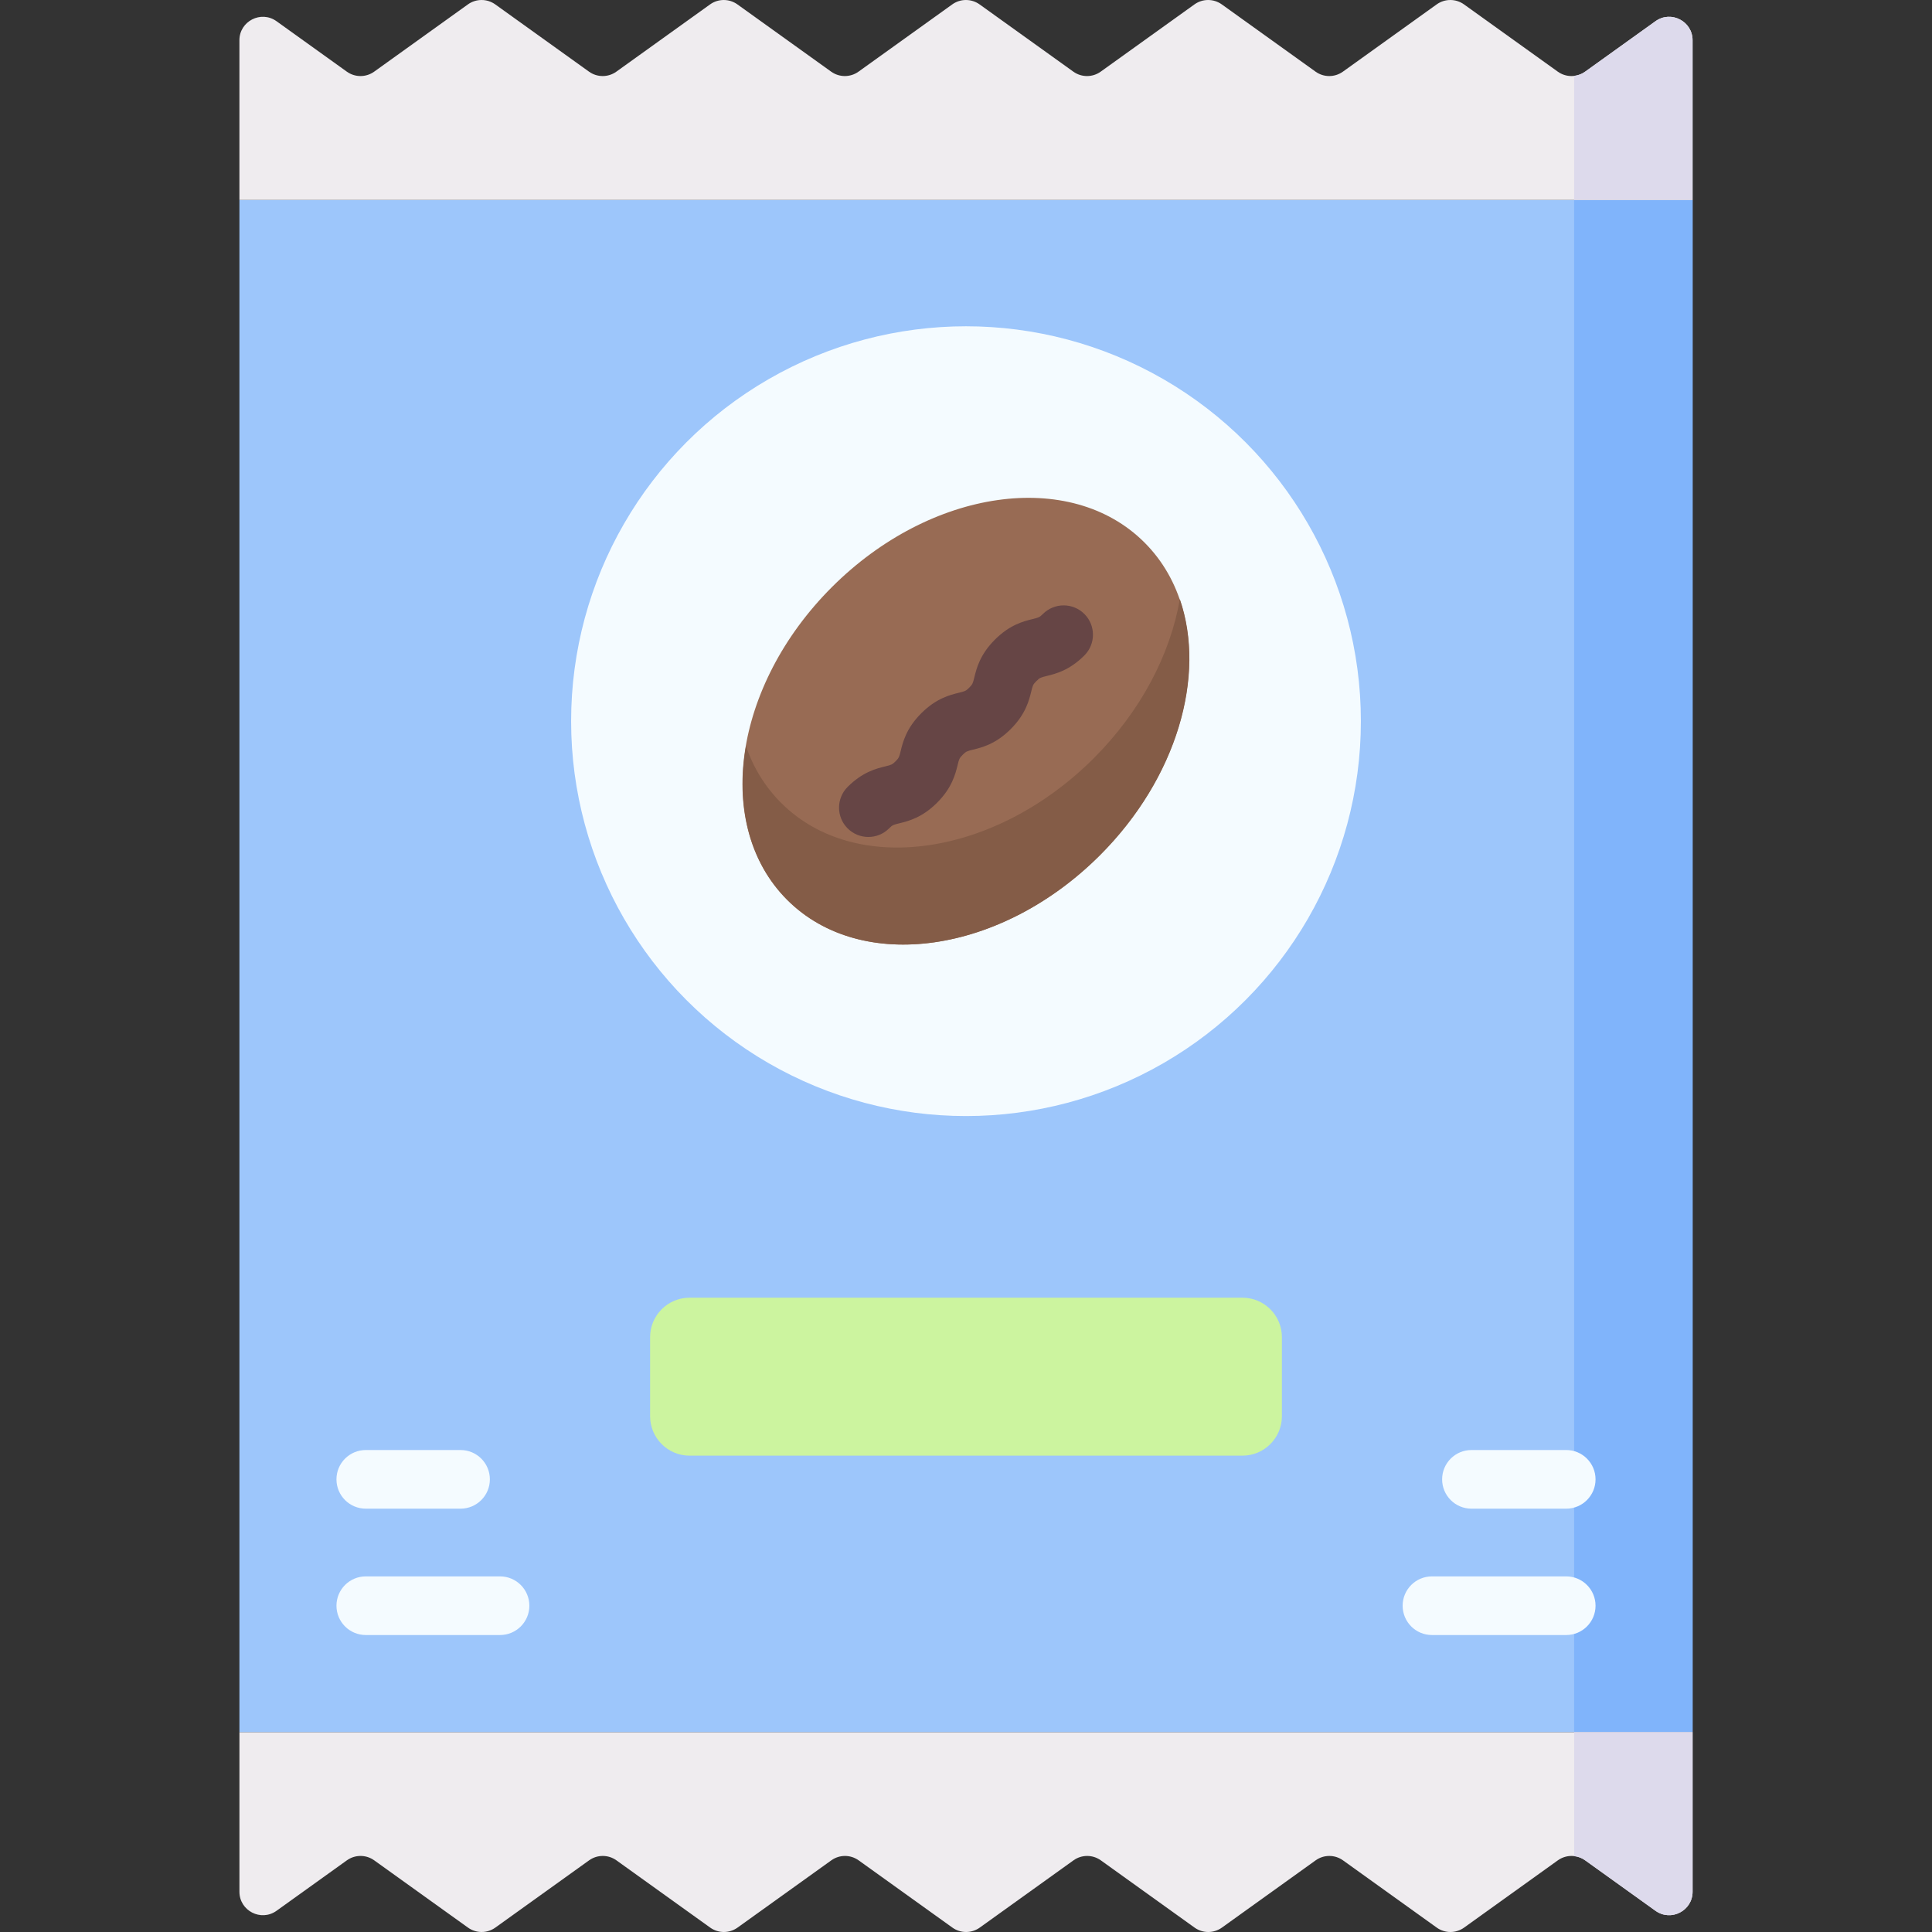 <svg id="Capa_1" enable-background="new 0 0 512 512" height="512" viewBox="0 0 512 512" width="512" xmlns="http://www.w3.org/2000/svg"><rect x="0" y="0" width="512" height="512" fill="#333333" stroke="none"/><g><g><path d="m73.286 506.377 18.637-13.367c2.165-1.553 5.08-1.553 7.245 0l24.853 17.826c2.166 1.553 5.08 1.553 7.246 0l24.848-17.825c2.166-1.553 5.08-1.553 7.246 0l24.849 17.825c2.166 1.553 5.08 1.553 7.246 0l24.847-17.824c2.166-1.554 5.081-1.553 7.246 0l24.846 17.824c2.166 1.554 5.081 1.554 7.247 0l24.842-17.823c2.166-1.554 5.081-1.554 7.247 0l24.841 17.823c2.166 1.554 5.081 1.554 7.247 0l24.838-17.823c2.166-1.554 5.081-1.554 7.247 0l24.845 17.824c2.166 1.554 5.081 1.554 7.247 0l24.843-17.824c2.166-1.554 5.081-1.554 7.247 0l18.627 13.364c4.113 2.951 9.839.011 9.839-5.05v-42.307h-385.104v42.309c0 5.059 5.726 7.998 9.838 5.048z" fill="#efecef"/></g><g><path d="m63.448 52.983h385.104v406.034h-385.104z" fill="#9dc6fb"/></g><g><path d="m417.158 52.983h31.394v406.034h-31.394z" fill="#80b4fb"/></g><g><path d="m438.714 5.623-18.637 13.367c-2.165 1.553-5.08 1.553-7.245 0l-24.853-17.825c-2.166-1.553-5.08-1.553-7.246 0l-24.848 17.825c-2.166 1.553-5.08 1.553-7.246 0l-24.849-17.825c-2.166-1.553-5.081-1.553-7.246 0l-24.847 17.825c-2.166 1.554-5.081 1.554-7.246 0l-24.847-17.824c-2.166-1.554-5.081-1.554-7.247 0l-24.842 17.823c-2.166 1.554-5.081 1.554-7.247 0l-24.841-17.823c-2.166-1.554-5.081-1.554-7.247 0l-24.838 17.823c-2.166 1.554-5.081 1.554-7.247 0l-24.845-17.823c-2.166-1.554-5.081-1.554-7.247 0l-24.842 17.823c-2.166 1.554-5.081 1.554-7.247 0l-18.627-13.364c-4.113-2.951-9.839-.011-9.839 5.05v42.307h385.104v-42.308c0-5.062-5.726-8.001-9.838-5.051z" fill="#efecef"/></g><g><path d="m438.714 5.623-18.637 13.367c-.882.633-1.89.994-2.919 1.111v32.882h31.394v-42.309c0-5.062-5.726-8.001-9.838-5.051z" fill="#dddaec"/></g><g><path d="m417.158 459.017v32.882c1.033.116 2.044.477 2.929 1.112l18.627 13.364c4.113 2.951 9.839.011 9.839-5.05v-42.307h-31.395z" fill="#dddaec"/></g><g><g><circle cx="256" cy="191.118" fill="#f4fbff" r="104.648"/></g><g><g><ellipse cx="256" cy="191.118" fill="#986b54" rx="66.975" ry="50.231" transform="matrix(.707 -.707 .707 .707 -60.16 236.997)"/></g><g><path d="m312.669 158.772c-2.483 14.475-10.221 29.578-22.795 42.151-26.155 26.155-63.26 31.456-82.877 11.84-4.272-4.272-7.36-9.374-9.311-15.012-2.682 15.636.769 30.539 10.956 40.726 19.616 19.616 56.722 14.316 82.877-11.84 20.459-20.459 28.156-47.617 21.15-67.865z" fill="#845c47"/></g></g><g><path d="m329.253 385.763h-146.506c-5.78 0-10.465-4.685-10.465-10.465v-20.93c0-5.78 4.685-10.465 10.465-10.465h146.507c5.78 0 10.465 4.685 10.465 10.465v20.93c-.001 5.78-4.686 10.465-10.466 10.465z" fill="#ccf49f"/></g></g><g><path d="m230.123 221.805c-1.988 0-3.977-.759-5.494-2.275-3.034-3.035-3.034-7.954 0-10.989 3.976-3.975 7.604-4.862 10.004-5.45 1.532-.374 1.808-.442 2.71-1.345.904-.904.971-1.181 1.347-2.713.588-2.401 1.476-6.03 5.452-10.005s7.605-4.863 10.005-5.451c1.532-.374 1.808-.442 2.71-1.345.905-.905.973-1.182 1.35-2.716.588-2.401 1.477-6.03 5.453-10.006 3.977-3.976 7.605-4.865 10.006-5.453 1.534-.376 1.811-.444 2.715-1.35 3.035-3.033 7.954-3.033 10.989 0 3.034 3.035 3.034 7.954 0 10.989-3.977 3.976-7.605 4.865-10.006 5.453-1.534.376-1.811.444-2.715 1.35-.905.904-.973 1.181-1.35 2.715-.588 2.402-1.477 6.031-5.454 10.006-3.974 3.975-7.603 4.863-10.004 5.451-1.532.375-1.808.442-2.71 1.346-.903.903-.971 1.18-1.347 2.712-.588 2.401-1.477 6.03-5.452 10.005-3.976 3.976-7.605 4.863-10.005 5.451-1.532.374-1.808.442-2.709 1.345-1.518 1.516-3.507 2.275-5.495 2.275z" fill="#664545"/></g><g><g><g><path d="m415.065 433.299h-35.58c-4.292 0-7.77-3.478-7.77-7.77s3.478-7.77 7.77-7.77h35.58c4.292 0 7.77 3.478 7.77 7.77s-3.479 7.77-7.77 7.77z" fill="#f4fbff"/></g></g><g><g><path d="m415.065 399.812h-25.116c-4.292 0-7.77-3.478-7.77-7.77s3.478-7.77 7.77-7.77h25.116c4.292 0 7.77 3.478 7.77 7.77s-3.479 7.77-7.77 7.77z" fill="#f4fbff"/></g></g></g><g><g><g><path d="m132.516 433.299h-35.58c-4.292 0-7.77-3.478-7.77-7.77s3.478-7.77 7.77-7.77h35.58c4.292 0 7.77 3.478 7.77 7.77s-3.479 7.77-7.77 7.77z" fill="#f4fbff"/></g></g><g><g><path d="m122.051 399.812h-25.116c-4.292 0-7.77-3.478-7.77-7.77s3.478-7.77 7.77-7.77h25.116c4.292 0 7.77 3.478 7.77 7.77s-3.479 7.77-7.77 7.77z" fill="#f4fbff"/></g></g></g></g></svg>